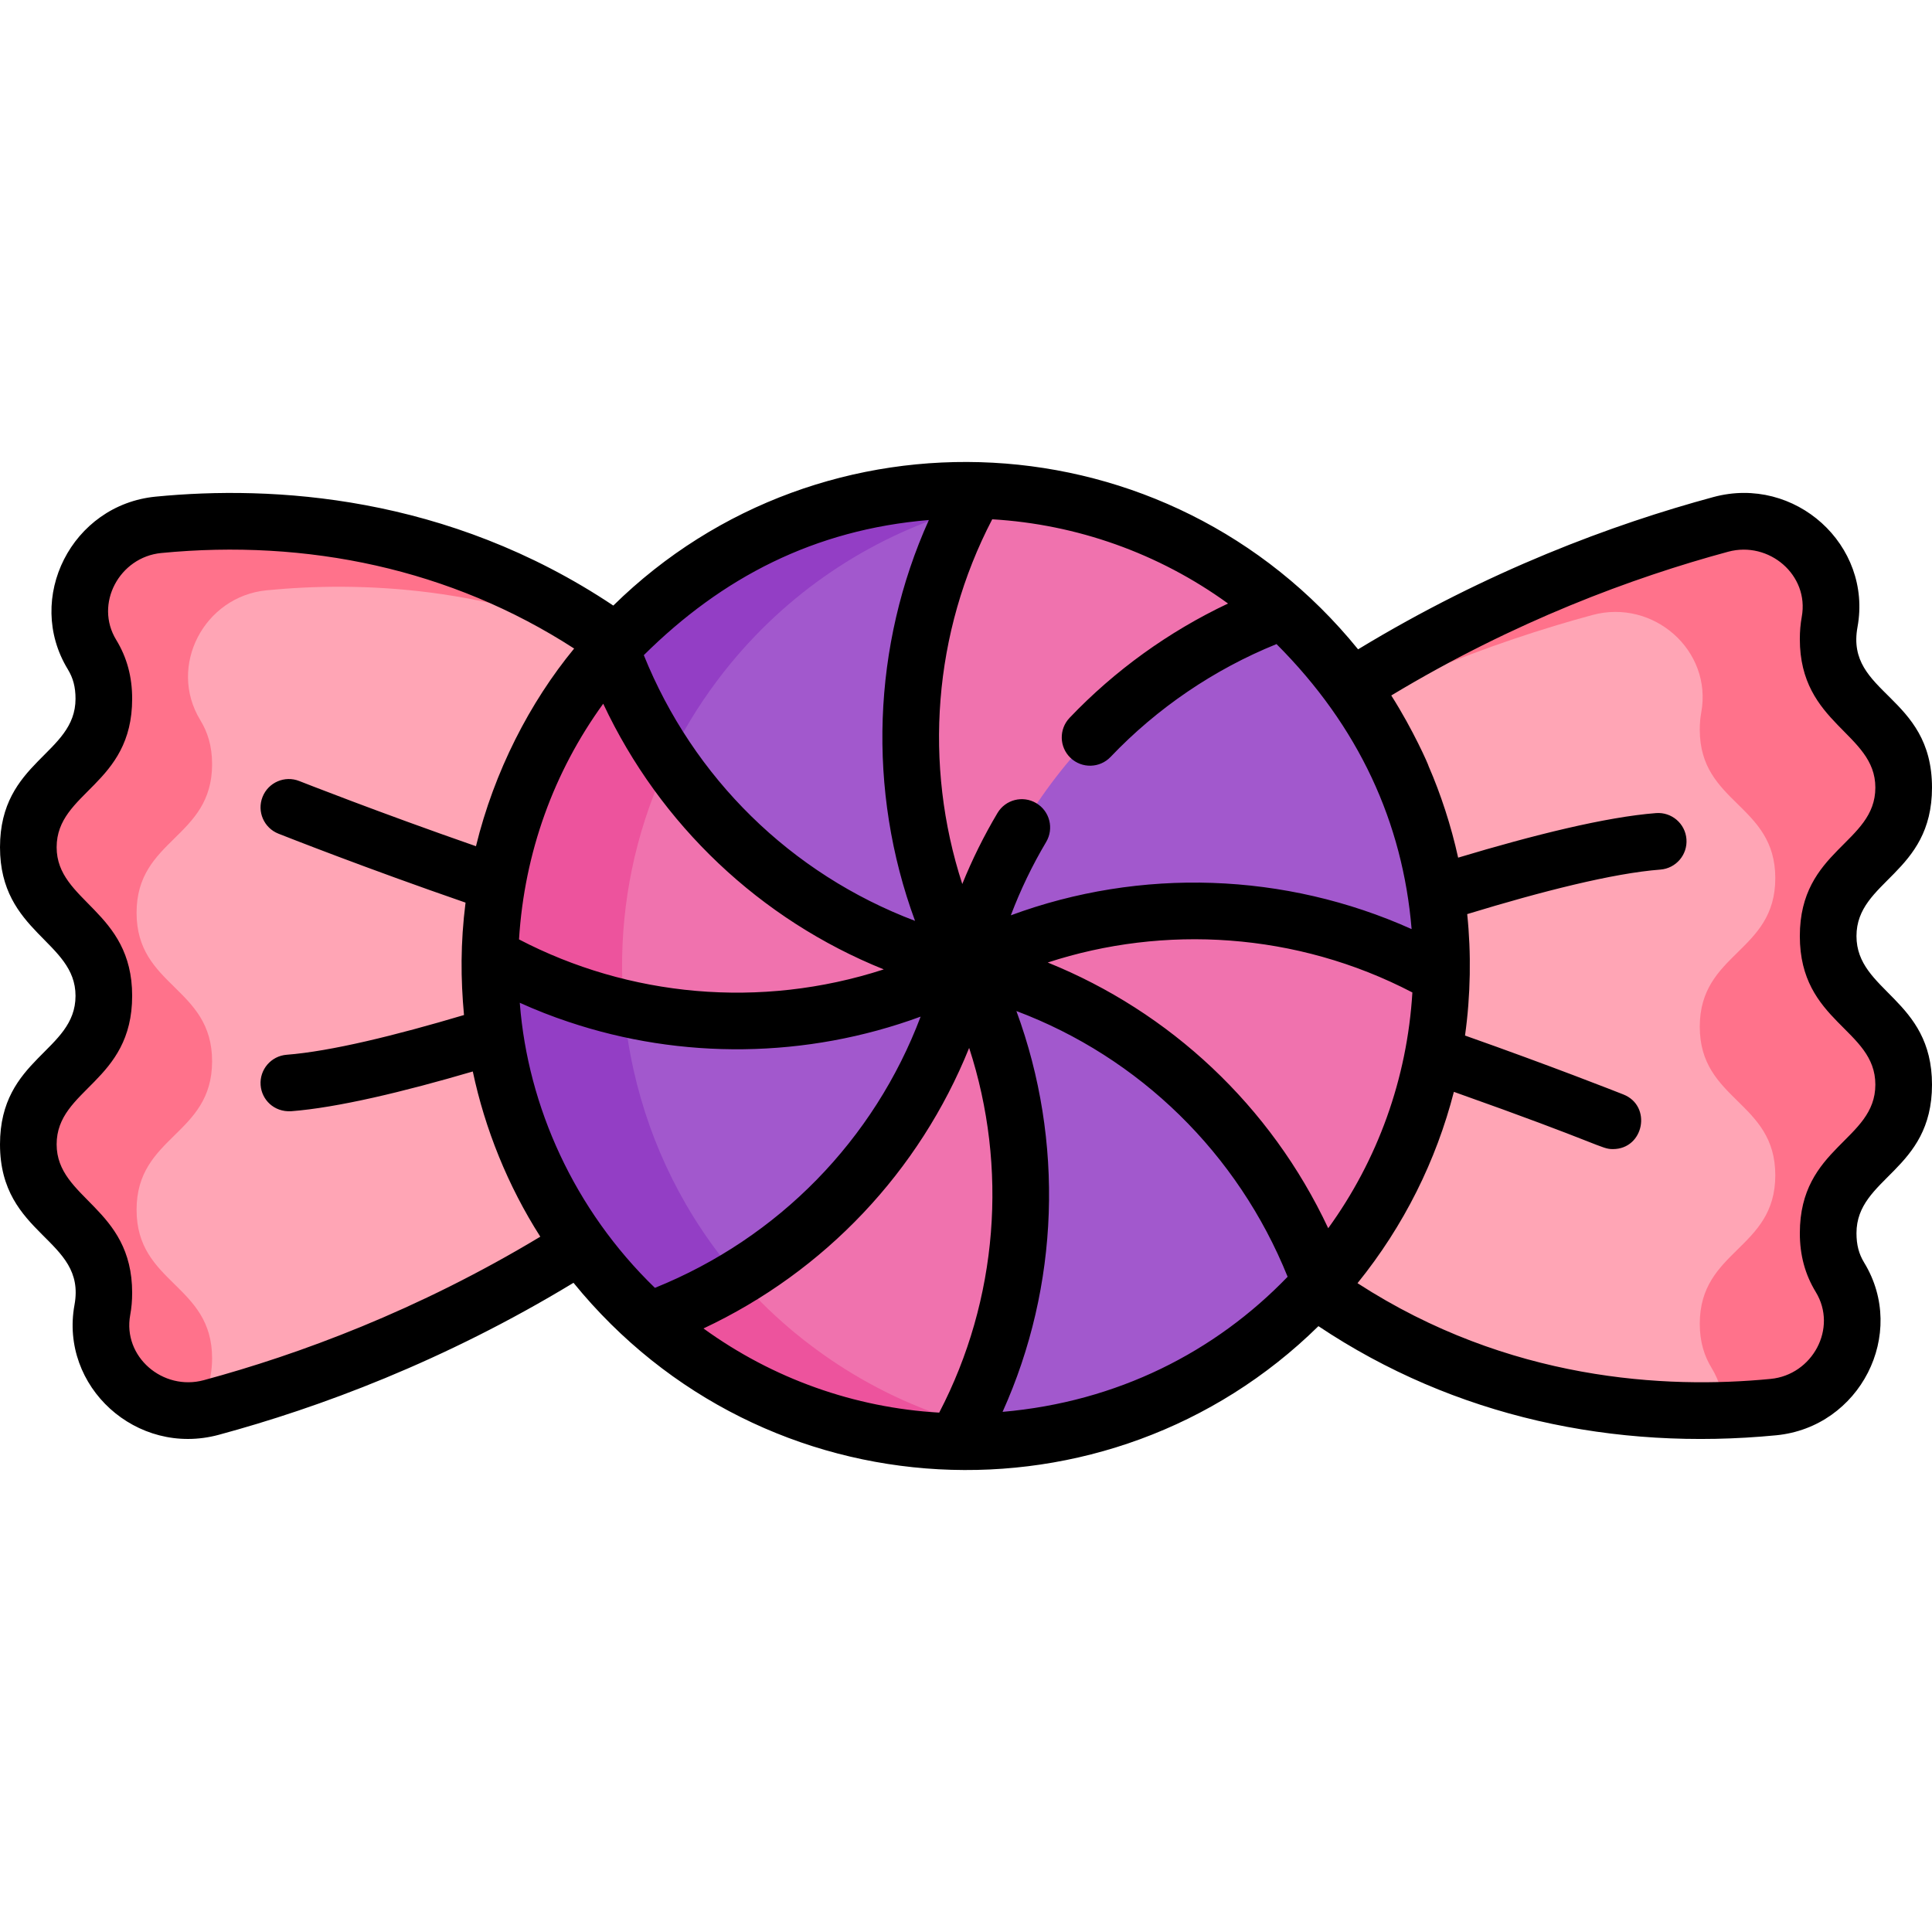 <?xml version="1.0" encoding="iso-8859-1"?>
<!-- Generator: Adobe Illustrator 19.0.0, SVG Export Plug-In . SVG Version: 6.00 Build 0)  -->
<svg version="1.1" id="Capa_1" xmlns="http://www.w3.org/2000/svg" xmlns:xlink="http://www.w3.org/1999/xlink" x="0px" y="0px"
	 viewBox="0 0 512 512" style="enable-background:new 0 0 512 512;" xml:space="preserve">
<path style="fill:#FF728B;" d="M504.495,287.44c0,19.683-20.014,19.683-20.014,39.357c0,4.923,1.251,8.616,3.122,11.688
	c8.696,14.26-1.001,32.792-17.622,34.414c-4.113,0.4-8.516,0.701-13.149,0.831c-50.565,1.561-129.749-15.521-178.492-122.644
	c15.561-18.102,31.882-33.513,48.333-46.622c47.032-37.506,95.085-56.218,129.358-65.495c16.161-4.373,31.862,9.396,28.84,25.858
	c-0.26,1.391-0.39,2.892-0.39,4.533c0,19.683,20.014,19.683,20.014,39.357c0,19.683-20.014,19.683-20.014,39.357
	C484.481,267.756,504.495,267.756,504.495,287.44z"/>
<path style="fill:#FFA5B5;" d="M470.472,311.456c0,19.683-20.014,19.683-20.014,39.357c0,4.923,1.251,8.616,3.122,11.688
	c2.181,3.582,3.212,7.445,3.252,11.228c-50.565,1.561-129.749-15.521-178.492-122.644c15.561-18.102,31.882-33.513,48.333-46.622
	c35.404-21.975,69.337-34.444,95.335-41.478c16.161-4.373,31.862,9.396,28.84,25.858c-0.26,1.391-0.39,2.892-0.39,4.533
	c0,19.683,20.014,19.683,20.014,39.357c0,19.683-20.014,19.683-20.014,39.357C450.458,291.773,470.472,291.773,470.472,311.456z"/>
<path style="fill:#FF728B;" d="M233.66,260.891c-60.081,69.898-131.44,99.598-177.691,112.117c-0.02,0.01-0.05,0.01-0.07,0.02
	c-16.141,4.313-31.792-9.436-28.77-25.878c0.25-1.391,0.39-2.892,0.39-4.533c0-19.683-20.014-19.683-20.014-39.357
	c0-19.683,20.014-19.683,20.014-39.357c0-19.683-20.014-19.683-20.014-39.367s20.014-19.683,20.014-39.357
	c0-4.923-1.251-8.616-3.132-11.688c-8.696-14.26,1.001-32.792,17.632-34.414c31.361-3.052,79.394-0.19,123.865,33.073
	c0.01,0,0.02,0,0.03,0.01C190.8,190.784,214.557,218.933,233.66,260.891z"/>
<path style="fill:#FFA5B5;" d="M233.66,260.891c-60.081,69.898-131.44,99.598-177.691,112.117c-0.02,0.01-0.05,0.01-0.07,0.02
	c-0.57-2.702-0.63-5.574-0.09-8.536c0.26-1.391,0.4-2.892,0.4-4.533c0-19.673-20.014-19.673-20.014-39.357
	s20.014-19.683,20.014-39.357c0-19.683-20.014-19.683-20.014-39.357c0-19.683,20.014-19.683,20.014-39.367
	c0-4.923-1.251-8.616-3.132-11.688c-8.696-14.26,1.001-32.792,17.622-34.404c24.687-2.402,59.701-1.151,95.185,15.721
	c0.01,0,0.02,0,0.03,0.01C190.8,190.784,214.557,218.933,233.66,260.891z"/>
<path style="fill:#ED539D;" d="M356.864,331.54c-63.194,85.522-200.57,57.396-224.003-48.073
	c-7.755-34.824-0.71-72.58,22.125-103.03c29.735-39.989,72.737-47.221,73.47-47.512C342.979,107.501,426.401,238.804,356.864,331.54
	z"/>
<path style="fill:#F072AE;" d="M356.864,331.54c-1.161,1.571-2.372,3.122-3.632,4.633c-18.573,22.555-43.35,36.985-69.838,42.879
	c-3.322,0.741-6.685,1.341-10.057,1.811c-20.434-2.862-40.398-10.777-57.94-23.926c-1.571-1.161-3.102-2.372-4.623-3.622
	c-1.121-0.921-2.212-1.851-3.272-2.792c-20.694-18.241-34.023-41.879-39.617-67.056c-7.755-34.824-0.71-72.58,22.125-103.03
	c1.161-1.561,2.372-3.102,3.622-4.613c18.583-22.555,43.36-36.995,69.838-42.899h0.01c3.302-0.741,6.635-1.341,9.987-1.801
	c20.454,2.852,40.448,10.767,58.01,23.936c1.561,1.161,3.102,2.372,4.613,3.622c22.555,18.583,36.995,43.36,42.899,69.838v0.01
	C386.724,263.353,379.69,301.099,356.864,331.54z"/>
<g>
	<path style="fill:#A258CD;" d="M381.987,258.638c-16.807-9.53-35.956-15.53-56.516-16.924
		c-24.966-1.692-48.784,3.626-69.547,14.274c10.514-44.028,42.721-79.01,84.048-93.984c3.652,3.268,7.117,6.756,10.361,10.423
		C370.709,195.426,382.708,225.822,381.987,258.638z"/>
	<path style="fill:#A258CD;" d="M255.925,255.988c-44.034-10.522-79.017-42.729-93.991-84.056l0.008-0.007
		c23.808-26.571,58.597-42.826,96.634-41.999c-9.53,16.807-15.531,35.956-16.924,56.516
		C239.96,211.408,245.278,235.226,255.925,255.988z"/>
	<path style="fill:#A258CD;" d="M171.869,349.98l-0.007-0.008c-26.571-23.808-42.825-58.597-41.99-96.641
		c16.799,9.537,35.948,15.538,56.508,16.931c24.966,1.692,48.784-3.626,69.547-14.274
		C245.404,300.023,213.197,335.005,171.869,349.98z"/>
	<path style="fill:#A258CD;" d="M253.268,382.042c9.536-16.799,15.538-35.948,16.93-56.507c1.692-24.966-3.625-48.784-14.274-69.547
		c44.027,10.514,79.01,42.721,93.984,84.049C326.116,366.624,291.311,382.878,253.268,382.042z"/>
</g>
<g>
	<path style="fill:#933EC5;" d="M348.808,341.246c-1.421,1.551-2.872,3.072-4.373,4.533
		C345.927,344.298,347.387,342.787,348.808,341.246z"/>
	<path style="fill:#933EC5;" d="M258.577,129.922c-0.921,1.621-1.801,3.262-2.652,4.923c-23.616,6.825-45.491,20.584-62.293,40.978
		c-1.251,1.511-2.462,3.052-3.622,4.613c-5.053,6.745-9.336,13.839-12.849,21.184c-6.264-9.156-11.398-19.123-15.23-29.69l0.01-0.01
		C185.747,145.353,220.541,129.101,258.577,129.922z"/>
	<path style="fill:#933EC5;" d="M195.644,338.565c-7.485,4.563-15.441,8.396-23.776,11.418l-0.01-0.01
		c-26.568-23.806-42.819-58.6-41.989-96.646c10.917,6.204,22.836,10.907,35.484,13.829c0.49,5.484,1.331,10.927,2.532,16.311
		C172.328,303.441,181.634,322.454,195.644,338.565z"/>
</g>
<path d="M491.986,248.073c0-14.769,20.014-16.417,20.014-39.357c0-24.676-23.021-24.695-19.743-42.539
	c3.98-21.707-16.53-40.316-38.186-34.454c-26.658,7.215-59.791,19.493-94.164,40.358c-50.299-61.989-141.999-66.028-197.375-11.598
	c-44.08-29.43-90.492-31.872-121.243-28.87c-22.279,2.156-34.81,26.938-23.306,45.781c1.401,2.302,2.031,4.703,2.031,7.785
	C20.014,199.955,0,201.595,0,224.537c0,22.694,20.014,24.843,20.014,39.367C20.014,278.68,0,280.311,0,303.26
	c0,24.534,22.993,24.848,19.743,42.539c-3.969,21.643,16.423,40.296,38.176,34.454c26.638-7.205,59.731-19.473,94.064-40.298
	c50.354,61.894,141.902,66.062,197.415,11.488c36.066,24.108,78.452,33.078,121.313,28.92c22.181-2.148,34.858-26.843,23.296-45.781
	c-1.401-2.302-2.021-4.703-2.021-7.785c0-14.824,20.014-16.404,20.014-39.357C512,264.659,491.986,262.804,491.986,248.073z
	 M246.158,137.807c-14.969,33.209-16.423,71.591-3.663,106.233c-32.924-12.467-58.789-37.947-71.879-70.418
	C191.356,153.052,215.77,140.355,246.158,137.807z M234.21,256.899c-32.8,10.65-67.628,7.191-96.666-7.945
	c1.431-23.037,9.235-44.421,22.315-62.463C174.94,218.619,201.51,243.735,234.21,256.899z M53.997,365.763
	c-10.821,2.921-21.52-6.192-19.493-17.262c0.35-1.871,0.52-3.853,0.52-5.884c0-22.714-20.014-24.797-20.014-39.357
	c0-14.763,20.014-16.426,20.014-39.357c0-22.686-20.014-24.848-20.014-39.367c0-14.775,20.014-16.415,20.014-39.357
	c0-5.834-1.381-10.937-4.223-15.601c-5.842-9.543,0.839-21.949,11.938-23.026c38.588-3.749,76.709,4.171,109.415,25.317
	c-11.745,14.26-21.167,32.537-26.018,52.386c-25.738-8.956-46.382-17.102-46.822-17.272c-3.853-1.531-8.216,0.36-9.737,4.213
	c-1.531,3.853,0.36,8.216,4.213,9.736c1.851,0.73,23.246,9.176,49.584,18.272c-1.359,10.767-1.291,20.196-0.41,29.79
	c-18.162,5.404-35.344,9.627-46.992,10.527c-4.133,0.32-7.225,3.933-6.905,8.065c0.292,3.832,3.512,7.138,8.066,6.905
	c12.298-0.951,29.78-5.144,48.163-10.537c3.219,15.197,9.257,30.258,17.892,43.78C110.626,347.341,79.284,358.918,53.997,365.763z
	 M137.764,265.965c-0.01-0.04-0.02-0.176-0.02-0.22c4.253,1.921,8.576,3.622,12.979,5.083h0.01
	c29.793,10.001,62.9,9.749,93.244-1.411c-12.298,32.602-37.656,58.67-70.418,71.879
	C152.166,320.594,139.902,293.249,137.764,265.965z M248.9,374.359c-22.435-1.301-44.05-8.956-62.473-22.305
	c32.182-15.11,57.219-41.648,70.408-74.351C267.145,309.34,264.535,344.346,248.9,374.359z M264.341,215.46
	c-3.592,6.044-6.705,12.328-9.326,18.813c-10.294-31.654-7.717-66.627,7.935-96.656c22.335,1.321,44.03,8.946,62.493,22.325
	c-15.671,7.405-30.021,17.722-41.999,30.301c-2.852,3.002-2.742,7.745,0.26,10.607s7.755,2.742,10.617-0.26
	c12.328-12.949,27.449-23.216,43.97-29.9c21.813,21.813,33.456,47.286,35.804,75.532c-33.528-15.067-71.838-16.363-106.213-3.652
	c2.552-6.735,5.674-13.229,9.366-19.443c2.111-3.572,0.941-8.176-2.632-10.287C271.055,210.727,266.452,211.898,264.341,215.46z
	 M265.692,374.159c15.035-33.335,16.372-71.718,3.663-106.223c32.592,12.255,58.693,37.719,71.879,70.418
	C322.005,358.294,296.129,371.502,265.692,374.159z M277.66,255.077c30.736-10.049,65.877-8.097,96.636,7.935
	c-1.392,22.914-9.208,44.402-22.305,62.483C336.741,292.988,310.033,268.147,277.66,255.077z M476.976,326.797
	c0,5.834,1.381,10.937,4.223,15.601c5.849,9.589-0.873,21.953-11.948,23.026c-27.789,2.712-69.477,0.55-109.495-25.367
	c12.322-15.233,20.865-32.54,25.537-50.705c39.465,13.987,38.965,15.17,42.139,15.17c8.257,0,10.426-11.459,2.772-14.48
	c-1.671-0.66-19.223-7.585-41.959-15.611c1.492-10.629,1.665-21.822,0.58-32.182c19.693-6.014,38.646-10.837,51.195-11.798
	c4.133-0.32,7.225-3.933,6.905-8.066c-0.31-4.133-3.933-7.225-8.056-6.905c-13.249,1.021-32.512,5.814-52.446,11.808
	c-1.866-8.508-4.631-16.895-7.815-24.217c0-0.277-4.102-9.651-9.907-18.763c32.602-19.643,63.984-31.251,89.291-38.096
	c10.805-2.917,21.525,6.165,19.493,17.262c-0.34,1.871-0.51,3.853-0.51,5.884c0,22.726,20.014,24.796,20.014,39.357
	c0,14.836-20.014,16.406-20.014,39.357c0,22.96,20.014,24.548,20.014,39.367C496.99,302.269,476.976,303.856,476.976,326.797z"/>
<g>
</g>
<g>
</g>
<g>
</g>
<g>
</g>
<g>
</g>
<g>
</g>
<g>
</g>
<g>
</g>
<g>
</g>
<g>
</g>
<g>
</g>
<g>
</g>
<g>
</g>
<g>
</g>
<g>
</g>
</svg>
